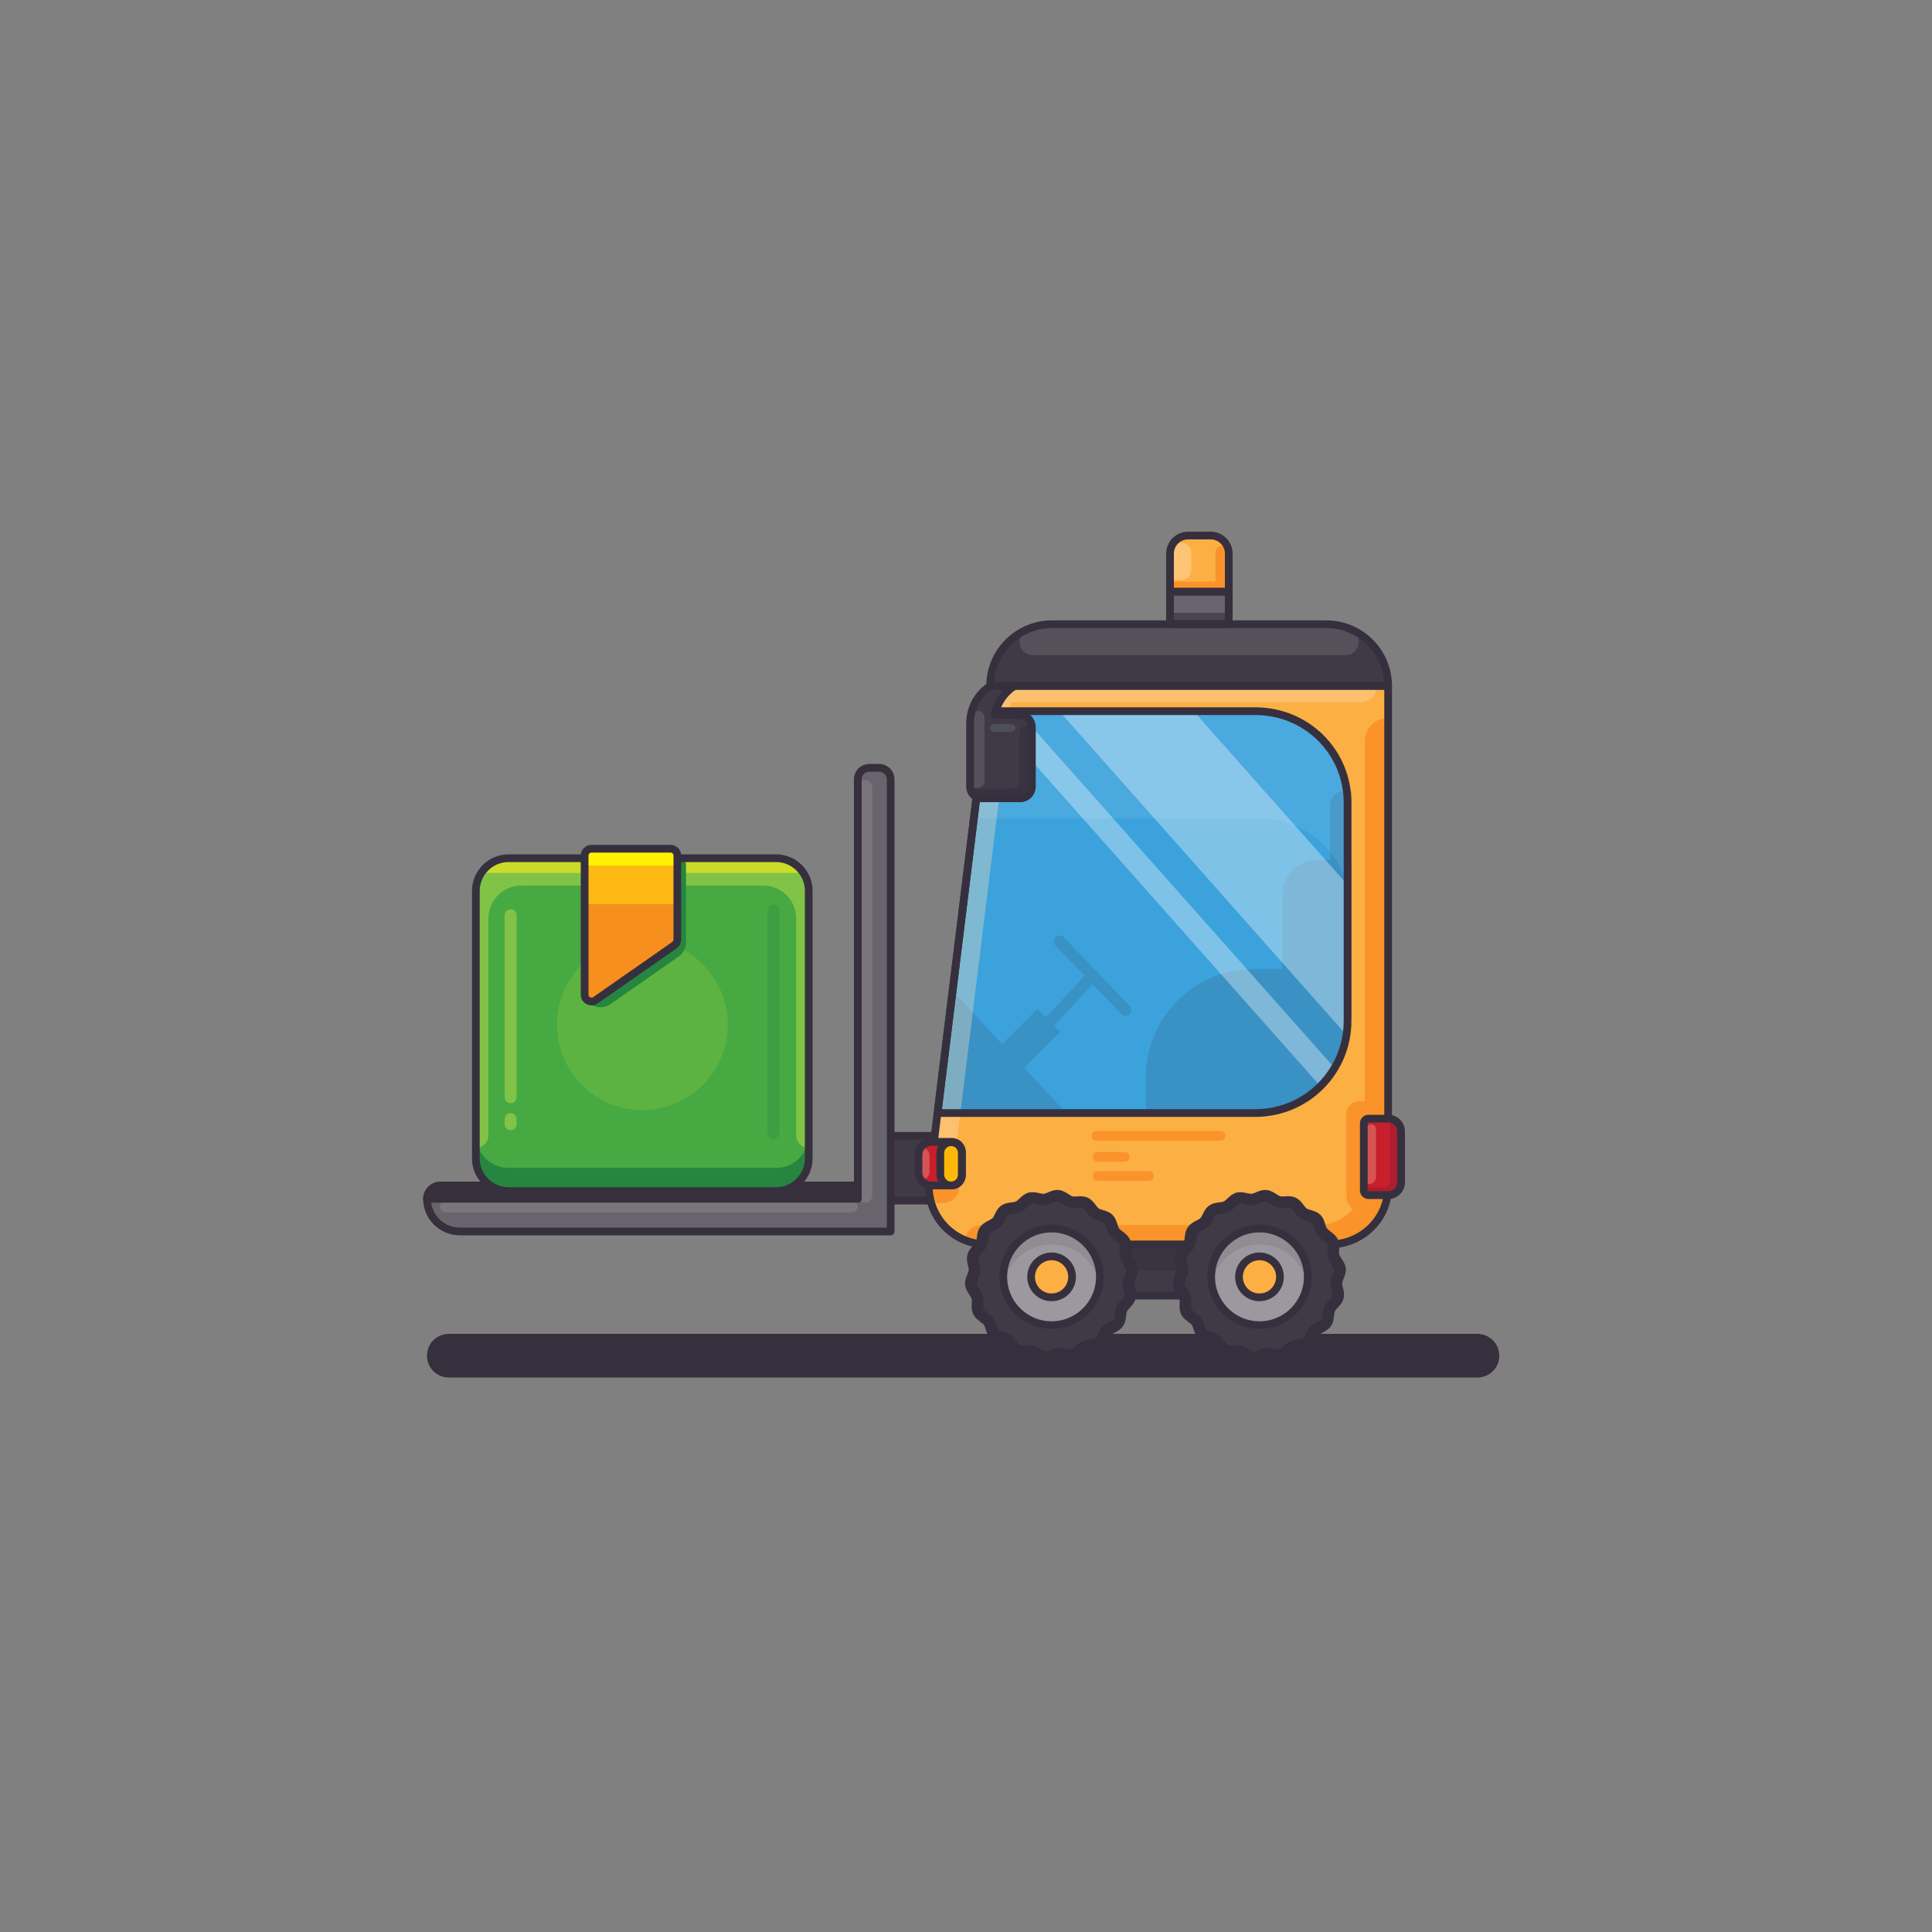 <?xml version="1.0" encoding="utf-8"?>
<!-- Generator: Adobe Illustrator 24.0.1, SVG Export Plug-In . SVG Version: 6.00 Build 0)  -->
<svg version="1.1" id="Layer_1" xmlns="http://www.w3.org/2000/svg" xmlns:xlink="http://www.w3.org/1999/xlink" x="0px" y="0px"
	 viewBox="0 0 1000 1000" style="enable-background:new 0 0 1000 1000;" xml:space="preserve">
<rect x="0" y="0" width="1000" height="1000" fill="#808080" stroke="none"/>
<style type="text/css">
	.st0{fill:#36303E;}
	.st1{fill:#403A46;}
	.st2{opacity:0.75;fill:#37333D;enable-background:new    ;}
	.st3{fill:none;stroke:#36303E;stroke-width:4;stroke-linecap:round;stroke-linejoin:round;stroke-miterlimit:10;}
	.st4{opacity:0.13;fill:#EDEDED;enable-background:new    ;}
	.st5{fill:none;stroke:#372F3C;stroke-width:4;stroke-linecap:round;stroke-linejoin:round;stroke-miterlimit:10;}
	.st6{fill:#FCAF43;}
	.st7{fill:#FA932A;}
	.st8{fill:#3BA2DC;}
	.st9{opacity:0.63;fill:#36303E;enable-background:new    ;}
	.st10{fill:#385A78;}
	.st11{fill:none;stroke:#385A78;stroke-width:6;stroke-linecap:round;stroke-linejoin:round;stroke-miterlimit:10;}
	.st12{opacity:0.76;fill:#3BA2DC;enable-background:new    ;}
	.st13{opacity:0.35;fill:#FFFFFF;enable-background:new    ;}
	.st14{opacity:0.35;fill:#FDE3BE;enable-background:new    ;}
	.st15{opacity:0.14;fill:#FDE3BE;enable-background:new    ;}
	.st16{opacity:8.000000e-02;fill:#FFFFFF;enable-background:new    ;}
	.st17{fill:#67646D;}
	.st18{opacity:0.74;fill:#36303E;enable-background:new    ;}
	.st19{opacity:0.4;fill:#FDE3BE;enable-background:new    ;}
	.st20{fill:none;stroke:#36303E;stroke-width:6;stroke-linecap:round;stroke-linejoin:round;stroke-miterlimit:10;}
	.st21{fill:#9B989F;}
	.st22{fill:#8F8D91;}
	.st23{opacity:0.75;fill:#403A46;enable-background:new    ;}
	.st24{fill:#C71F2C;}
	.st25{opacity:0.27;fill:#FDE3BE;enable-background:new    ;}
	.st26{fill:#AD1E2F;}
	.st27{fill:none;stroke:#FA932A;stroke-width:5;stroke-linecap:round;stroke-linejoin:round;stroke-miterlimit:10;}
	.st28{fill:#FFB808;}
	.st29{fill:#47A942;}
	.st30{fill:#81C347;}
	.st31{fill:#5CB342;}
	.st32{fill:#CADB2A;}
	.st33{fill:#26863F;stroke:#26863F;stroke-width:5;stroke-miterlimit:10;}
	.st34{fill:#26863F;}
	.st35{fill:#F78F1E;}
	.st36{fill:#FDB813;}
	.st37{fill:#FEF200;}
	.st38{opacity:0.28;fill:#26863F;enable-background:new    ;}
	.st39{fill:#4F4F59;}
</style>
<path id="XMLID_2_" class="st0" d="M764.7,713H232.3c-6.3,0-11.3-5.1-11.3-11.3l0,0c0-6.3,5.1-11.3,11.3-11.3h532.4
	c6.3,0,11.3,5.1,11.3,11.3l0,0C776.1,707.9,771,713,764.7,713z"/>
<rect id="XMLID_53_" x="550.5" y="637.4" class="st1" width="85.2" height="33.2"/>
<rect id="XMLID_1_" x="550.5" y="640.5" class="st2" width="85.2" height="17"/>
<rect id="XMLID_58_" x="550.5" y="637.4" class="st3" width="85.2" height="33.2"/>
<path id="XMLID_28_" class="st1" d="M718.5,355.1h-206l0,0c0-17.7,14.3-32,32-32h142C704.2,323.1,718.5,337.4,718.5,355.1
	L718.5,355.1z"/>
<path id="XMLID_141_" class="st4" d="M534.7,339.1h161.6c7.5,0,9.8-10.4,2.9-13.4c-3.9-1.7-8.2-2.6-12.7-2.6h-142
	c-4.5,0-8.8,0.9-12.7,2.6C524.9,328.7,527.2,339.1,534.7,339.1z"/>
<path id="XMLID_55_" class="st3" d="M718.5,355.1h-206l0,0c0-17.7,14.3-32,32-32h142C704.2,323.1,718.5,337.4,718.5,355.1
	L718.5,355.1z"/>
<rect id="XMLID_3_" x="455" y="587.9" class="st1" width="37.3" height="33.5"/>
<rect id="XMLID_56_" x="455" y="587.9" class="st5" width="37.3" height="33.5"/>
<path id="XMLID_19_" class="st6" d="M688.3,644.1H510.8c-18,0-32-15.6-29.8-33.6l31.5-255.4h206v259.2
	C718.5,630.8,704.9,644.1,688.3,644.1z"/>
<path id="XMLID_106_" class="st7" d="M488.1,622.6h-7.3v-8.5h15.8l0,0C496.6,618.8,492.8,622.6,488.1,622.6z"/>
<path id="XMLID_50_" class="st7" d="M706.4,383.7v226.1c0,13.4-10.9,24.3-24.3,24.3H508c-4.9,0-8.9,4.1-8.7,9l0,0
	c2.4,0.6,8.9,1,11.5,1h177.5c16.6,0,30.2-13.6,30.2-30.2V371.6C711.8,371.6,706.4,377,706.4,383.7z"/>
<path id="XMLID_162_" class="st7" d="M709.8,570h-6.3c-3.7,0-6.6,3-6.6,6.6V619c0,4.8,3.9,8.6,8.6,8.6h4.3V570z"/>
<path id="XMLID_31_" class="st8" d="M649.7,368.1H510.9l-25.6,208h164.4c26.5,0,47.8-21.3,47.8-47.8V415.6
	C697.5,389,676.2,368.1,649.7,368.1z"/>
<path id="XMLID_70_" class="st9" d="M646,577.5h-52.9v-20c0-30.9,25.1-56,56-56h50.3v22.6C699.4,553.6,675.5,577.5,646,577.5z"/>
<path id="XMLID_119_" class="st9" d="M699.4,501.5h-35.6v-38.4c0-10,8.1-18.1,18.1-18.1h17.5V501.5z"/>
<path id="XMLID_163_" class="st9" d="M699.4,445.1h-10.9v-28.8c0-3.7,3-6.6,6.6-6.6h4.2v35.4H699.4z"/>
<polygon id="XMLID_164_" class="st10" points="493.1,512.9 485.3,576.1 551.9,576.1 "/>
<line id="XMLID_116_" class="st11" x1="565.5" y1="505" x2="542" y2="530.4"/>
<line id="XMLID_112_" class="st11" x1="582.6" y1="522.8" x2="548.4" y2="487.2"/>
<polygon id="XMLID_71_" class="st10" points="528.7,554.1 517.4,541.7 536.9,522.2 548.8,534.1 "/>
<path id="XMLID_81_" class="st12" d="M649.7,368.1H510.9l-25.6,208h164.4c26.5,0,47.8-21.3,47.8-47.8V415.6
	C697.5,389,676.2,368.1,649.7,368.1z"/>
<path id="XMLID_183_" class="st13" d="M617.8,368.1h-69.5l148.6,167.6c0.4-2.4,0.6-4.9,0.6-7.4V458L617.8,368.1z"/>
<path id="XMLID_179_" class="st13" d="M526.9,368.1h-15.7l172.2,194.1c2.8-2.8,5.3-6,7.4-9.4L526.9,368.1z"/>
<path id="XMLID_51_" class="st14" d="M512.5,355.1L481,610.5c-0.1,1-0.2,2-0.2,3.1l0,0c6.7,0,12.3-5,13.1-11.6l29.4-238.6h181.1
	c4.6,0,8.3-3.7,8.3-8.3H512.5z"/>
<path id="XMLID_232_" class="st15" d="M502.7,618.4"/>
<path id="XMLID_118_" class="st16" d="M649.7,368.1H510.9l-6.8,55.5h8.5H542h109.3c22.1,0,40.6,14.6,46.2,34.9v-42.9
	C697.5,389,676.2,368.1,649.7,368.1z"/>
<path id="XMLID_32_" class="st3" d="M649.7,368.1H510.9l-25.6,208h164.4c26.5,0,47.8-21.3,47.8-47.8V415.6
	C697.5,389,676.2,368.1,649.7,368.1z"/>
<path id="XMLID_29_" class="st3" d="M688.3,644.1H510.8c-18,0-32-15.6-29.8-33.6l31.5-255.4h206v259.2
	C718.5,630.8,704.9,644.1,688.3,644.1z"/>
<path id="XMLID_15_" class="st17" d="M444,397.5v223H221l0,0c0,9.4,7.6,17,17,17h207l0,0h16l0,0v-16v-224H444z"/>
<path id="XMLID_7_" class="st4" d="M440.8,627.6h-210c-1.7,0-3.1-1.4-3.1-3.1l0,0c0-1.7,1.4-3.1,3.1-3.1h210.1
	c1.7,0,3.1,1.4,3.1,3.1l0,0C444,626.2,442.6,627.6,440.8,627.6z"/>
<path id="XMLID_5_" class="st4" d="M447.7,622.6L447.7,622.6c-2.1,0-3.8-1.7-3.8-3.8V407.6c0-2.1,1.7-3.8,3.8-3.8l0,0
	c2.1,0,3.8,1.7,3.8,3.8v211.2C451.5,620.9,449.8,622.6,447.7,622.6z"/>
<path id="XMLID_12_" class="st5" d="M444,403.4v217H221l0,0c0,9.4,7.6,17,17,17h207l0,0h16l0,0v-16v-218c0-3.3-2.7-6-6-6h-5.1
	C446.6,397.5,444,400.1,444,403.4z"/>
<path id="XMLID_79_" class="st1" d="M528,370.1h-13.1c1.2-6.3,4.9-11.7,10.1-15h-12.5c-6.3,4.1-10.4,11.2-10.4,19.3
	c0,0.4,0,0.8,0,1.2c0,0.2,0,0.4,0,0.6v31c0,3.3,2.7,6,6,6h20c3.3,0,6-2.7,6-6v-31C534,372.8,531.3,370.1,528,370.1z"/>
<path id="XMLID_154_" class="st18" d="M527.7,379.7v24.9c0,2.1-1.7,3.7-3.7,3.7h-21.8c0.6,2.7,3,4.8,5.9,4.8h20c3.3,0,6-2.7,6-6v-31
	c0-0.4-0.1-0.9-0.1-1.3h-1.3C529.9,374.8,527.7,377,527.7,379.7z"/>
<path id="XMLID_52_" class="st4" d="M506.3,407.7H503v-36.4c0-1.8,1.5-3.3,3.3-3.3l0,0c1.8,0,3.3,1.5,3.3,3.3v33.1
	C509.5,406.2,508.1,407.7,506.3,407.7z"/>
<path id="XMLID_83_" class="st3" d="M528,370.1h-13.1c1.2-6.3,4.9-11.7,10.1-15h-12.5c-6.3,4.1-10.4,11.2-10.4,19.3
	c0,0.4,0,0.8,0,1.2c0,0.2,0,0.4,0,0.6v31c0,3.3,2.7,6,6,6h20c3.3,0,6-2.7,6-6v-31C534,372.8,531.3,370.1,528,370.1z"/>
<g id="XMLID_21_">
	<path id="XMLID_158_" class="st1" d="M586.3,660.9c0,2.4-2.2,4.6-2.6,6.9c-0.4,2.4,0.9,5.2,0.1,7.4c-0.8,2.3-3.6,3.6-4.8,5.6
		c-1.2,2.1-0.9,5.2-2.5,7c-1.5,1.8-4.6,2.1-6.5,3.6c-1.8,1.5-2.6,4.5-4.7,5.7c-2.1,1.2-5.1,0.4-7.3,1.2s-4,3.4-6.4,3.8
		c-2.3,0.4-4.9-1.4-7.3-1.4c-2.4,0-5,1.8-7.3,1.4c-2.4-0.4-4.2-3-6.4-3.8c-2.3-0.8-5.3,0-7.3-1.2c-2.1-1.2-2.9-4.2-4.7-5.7
		s-4.9-1.8-6.5-3.6c-1.5-1.8-1.3-4.9-2.5-7s-4-3.4-4.8-5.6c-0.8-2.2,0.5-5,0.1-7.4c-0.4-2.3-2.6-4.5-2.6-6.9s2.2-4.6,2.6-6.9
		c0.4-2.4-0.9-5.2-0.1-7.4c0.8-2.3,3.6-3.6,4.8-5.6c1.2-2.1,0.9-5.2,2.5-7c1.5-1.8,4.6-2.1,6.5-3.6c1.8-1.5,2.6-4.5,4.7-5.7
		c2.1-1.2,5.1-0.4,7.3-1.2s4-3.4,6.4-3.8c2.3-0.4,4.9,1.4,7.3,1.4c2.4,0,5-1.8,7.3-1.4c2.4,0.4,4.2,3,6.4,3.8c2.3,0.8,5.3,0,7.3,1.2
		c2.1,1.2,2.9,4.2,4.7,5.7s4.9,1.8,6.5,3.6c1.5,1.8,1.3,4.9,2.5,7s4,3.4,4.8,5.6c0.8,2.2-0.5,5-0.1,7.4
		C584.1,656.3,586.3,658.5,586.3,660.9z"/>
</g>
<path id="XMLID_75_" class="st19" d="M609.2,299.3L609.2,299.3c-2.7,0-4.9-2.2-4.9-4.9v-9.5c0-2.7,2.2-4.9,4.9-4.9l0,0
	c2.7,0,4.9,2.2,4.9,4.9v9.5C614.1,297.1,611.9,299.3,609.2,299.3z"/>
<g id="XMLID_57_">
	<path id="XMLID_68_" class="st20" d="M584.9,671.4c-0.6,2.4-3.3,3.9-4.3,6.1c-1,2.2-0.4,5.3-1.8,7.2c-1.4,2-4.4,2.6-6.1,4.2
		c-1.7,1.7-2.2,4.8-4.1,6.2c-1.9,1.4-5,0.9-7.2,1.9c-2.1,1-3.7,3.7-6,4.4c-2.3,0.6-5-0.9-7.4-0.7s-4.7,2.2-7.1,2
		c-2.3-0.2-4.4-2.5-6.7-3.2s-5.3,0.5-7.4-0.5c-2.2-1-3.3-3.9-5.2-5.3c-2-1.4-5.1-1.4-6.8-3c-1.7-1.7-1.7-4.8-3.1-6.7s-4.3-3-5.3-5.1
		s0-5.1-0.6-7.4c-0.6-2.3-3-4.3-3.3-6.7c-0.2-2.4,1.7-4.8,1.9-7.2c0.2-2.3-1.4-5-0.8-7.4s3.3-3.9,4.3-6.1c1-2.2,0.4-5.3,1.8-7.2
		c1.4-2,4.4-2.6,6.1-4.2c1.7-1.7,2.2-4.8,4.1-6.2c1.9-1.4,5-0.9,7.2-1.9c2.1-1,3.7-3.7,6-4.4c2.3-0.6,5,0.9,7.4,0.7s4.7-2.2,7.1-2
		c2.3,0.2,4.4,2.5,6.7,3.2s5.3-0.5,7.4,0.5c2.2,1,3.3,3.9,5.2,5.3c2,1.4,5.1,1.4,6.8,3c1.7,1.7,1.7,4.8,3.1,6.7
		c1.4,1.9,4.3,3,5.3,5.1s0,5.1,0.6,7.4c0.6,2.3,3,4.3,3.3,6.7c0.2,2.4-1.7,4.8-1.9,7.2C584,666.4,585.5,669.1,584.9,671.4z"/>
</g>
<circle id="XMLID_27_" class="st21" cx="544.3" cy="660.9" r="25"/>
<path id="XMLID_150_" class="st22" d="M544.3,644.1c12.4,0,22.7,9.1,24.7,20.9c0.2-1.3,0.3-2.7,0.3-4.1c0-13.8-11.2-25-25-25
	s-25,11.2-25,25c0,1.4,0.1,2.8,0.3,4.1C521.5,653.1,531.8,644.1,544.3,644.1z"/>
<circle id="XMLID_59_" class="st6" cx="544.3" cy="660.9" r="10.6"/>
<circle id="XMLID_20_" class="st3" cx="544.3" cy="660.9" r="10.6"/>
<circle id="XMLID_36_" class="st3" cx="544.3" cy="660.9" r="25"/>
<g id="XMLID_127_">
	<path id="XMLID_139_" class="st1" d="M693.9,660.9c0,2.4-2.2,4.6-2.6,6.9c-0.4,2.4,0.9,5.2,0.1,7.4c-0.8,2.3-3.6,3.6-4.8,5.6
		c-1.2,2.1-0.9,5.2-2.5,7c-1.5,1.8-4.6,2.1-6.5,3.6c-1.8,1.5-2.6,4.5-4.7,5.7c-2.1,1.2-5.1,0.4-7.3,1.2s-4,3.4-6.4,3.8
		c-2.3,0.4-4.9-1.4-7.3-1.4c-2.4,0-5,1.8-7.3,1.4c-2.4-0.4-4.2-3-6.4-3.8c-2.3-0.8-5.3,0-7.3-1.2c-2.1-1.2-2.9-4.2-4.7-5.7
		s-4.9-1.8-6.5-3.6c-1.5-1.8-1.3-4.9-2.5-7s-4-3.4-4.8-5.6c-0.8-2.2,0.5-5,0.1-7.4c-0.4-2.3-2.6-4.5-2.6-6.9s2.2-4.6,2.6-6.9
		c0.4-2.4-0.9-5.2-0.1-7.4c0.8-2.3,3.6-3.6,4.8-5.6c1.2-2.1,0.9-5.2,2.5-7c1.5-1.8,4.6-2.1,6.5-3.6c1.8-1.5,2.6-4.5,4.7-5.7
		c2.1-1.2,5.1-0.4,7.3-1.2s4-3.4,6.4-3.8c2.3-0.4,4.9,1.4,7.3,1.4c2.4,0,5-1.8,7.3-1.4c2.4,0.4,4.2,3,6.4,3.8c2.3,0.8,5.3,0,7.3,1.2
		c2.1,1.2,2.9,4.2,4.7,5.7s4.9,1.8,6.5,3.6c1.5,1.8,1.3,4.9,2.5,7s4,3.4,4.8,5.6c0.8,2.2-0.5,5-0.1,7.4
		C691.7,656.3,693.9,658.5,693.9,660.9z"/>
</g>
<g id="XMLID_123_">
	<path id="XMLID_125_" class="st20" d="M692.5,671.4c-0.6,2.4-3.3,3.9-4.3,6.1c-1,2.2-0.4,5.3-1.8,7.2c-1.4,2-4.4,2.6-6.1,4.2
		c-1.7,1.7-2.2,4.8-4.1,6.2c-1.9,1.4-5,0.9-7.2,1.9c-2.1,1-3.7,3.7-6,4.4c-2.3,0.6-5-0.9-7.4-0.7s-4.7,2.2-7.1,2
		c-2.3-0.2-4.4-2.5-6.7-3.2c-2.4-0.6-5.3,0.5-7.4-0.5c-2.2-1-3.3-3.9-5.2-5.3c-2-1.4-5.1-1.4-6.8-3c-1.7-1.7-1.7-4.8-3.1-6.7
		c-1.4-1.9-4.3-3-5.3-5.1s0-5.1-0.6-7.4c-0.6-2.3-3-4.3-3.3-6.7c-0.2-2.4,1.7-4.8,1.9-7.2c0.2-2.3-1.4-5-0.8-7.4
		c0.6-2.4,3.3-3.9,4.3-6.1c1-2.2,0.4-5.3,1.8-7.2c1.4-2,4.4-2.6,6.1-4.2c1.7-1.7,2.2-4.8,4.1-6.2c1.9-1.4,5-0.9,7.2-1.9
		c2.1-1,3.7-3.7,6-4.4c2.3-0.6,5,0.9,7.4,0.7s4.7-2.2,7.1-2c2.3,0.2,4.4,2.5,6.7,3.2c2.4,0.6,5.3-0.5,7.4,0.5c2.2,1,3.3,3.9,5.2,5.3
		c2,1.4,5.1,1.4,6.8,3c1.7,1.7,1.7,4.8,3.1,6.7c1.4,1.9,4.3,3,5.3,5.1s0,5.1,0.6,7.4c0.6,2.3,3,4.3,3.3,6.7c0.2,2.4-1.7,4.8-1.9,7.2
		C691.6,666.4,693.2,669.1,692.5,671.4z"/>
</g>
<circle id="XMLID_108_" class="st21" cx="651.9" cy="660.9" r="25"/>
<path id="XMLID_92_" class="st22" d="M651.9,644.1c12.4,0,22.7,9.1,24.7,20.9c0.2-1.3,0.3-2.7,0.3-4.1c0-13.8-11.2-25-25-25
	s-25,11.2-25,25c0,1.4,0.1,2.8,0.3,4.1C629.2,653.1,639.5,644.1,651.9,644.1z"/>
<circle id="XMLID_88_" class="st6" cx="651.9" cy="660.9" r="10.6"/>
<circle id="XMLID_64_" class="st3" cx="651.9" cy="660.9" r="10.6"/>
<circle id="XMLID_54_" class="st3" cx="651.9" cy="660.9" r="25"/>
<rect id="XMLID_11_" x="605.6" y="306.2" class="st17" width="30.4" height="16.8"/>
<rect id="XMLID_140_" x="605.6" y="317.2" class="st23" width="30.4" height="5.8"/>
<rect id="XMLID_30_" x="605.6" y="306.2" class="st3" width="30.4" height="16.8"/>
<path id="XMLID_63_" class="st6" d="M636,306.2h-30.4v-19.7c0-5.1,4.2-9.3,9.3-9.3h11.8c5.1,0,9.3,4.2,9.3,9.3L636,306.2z"/>
<path id="XMLID_73_" class="st19" d="M611.6,300.2h-5v-14.3c0-2.7,2.2-5,5-5l0,0c2.7,0,5,2.2,5,5v9.4
	C616.5,298,614.3,300.2,611.6,300.2z"/>
<path id="XMLID_77_" class="st7" d="M629.1,285.8V301h-23.5v5.2H636v-20.5c0-1.7-1.2-3.1-2.6-3.1h-1.5
	C630.4,282.6,629.1,284.1,629.1,285.8z"/>
<path id="XMLID_69_" class="st3" d="M636,306.2h-30.4v-19.7c0-5.1,4.2-9.3,9.3-9.3h11.8c5.1,0,9.3,4.2,9.3,9.3L636,306.2z"/>
<path id="XMLID_142_" class="st24" d="M718.6,618.6h-12.7V579h12.7c3.7,0,6.6,3,6.6,6.6V612C725.2,615.7,722.2,618.6,718.6,618.6z"
	/>
<path id="XMLID_160_" class="st25" d="M708.7,612.8h-1.3v-28.7c0-1.2,1-2.2,2.2-2.2l0,0c1.4,0,2.6,1.1,2.6,2.6v24.9
	C712.1,611.3,710.6,612.8,708.7,612.8z"/>
<path id="XMLID_173_" class="st26" d="M719.4,579c0,0.2,0.1,0.3,0.1,0.5v31.9c0,1.8-1.4,3.2-3.2,3.2h-10.4v4h12.7
	c3.7,0,6.6-3,6.6-6.6v-26.4C725.2,582.2,722.6,579.4,719.4,579z"/>
<path id="XMLID_157_" class="st3" d="M718.6,618.6h-10.3c-1.3,0-2.4-1.1-2.4-2.4v-34.8c0-1.3,1.1-2.4,2.4-2.4h10.3
	c3.7,0,6.6,3,6.6,6.6V612C725.2,615.7,722.2,618.6,718.6,618.6z"/>
<path id="XMLID_103_" class="st0" d="M444,620.5H221l0,0c0-3.8,3.1-6.9,6.9-6.9H444V620.5z"/>
<path id="XMLID_89_" class="st5" d="M444,620.5H221l0,0c0-3.8,3.1-6.9,6.9-6.9H444V620.5z"/>
<line id="XMLID_224_" class="st27" x1="567.5" y1="587.9" x2="631.8" y2="587.9"/>
<line id="XMLID_226_" class="st27" x1="568.1" y1="598.8" x2="582.2" y2="598.8"/>
<line id="XMLID_227_" class="st27" x1="568.1" y1="608.7" x2="594.7" y2="608.7"/>
<path id="XMLID_228_" class="st24" d="M497.9,613.6h-15.7c-3.7,0-6.8-3-6.8-6.8v-9c0-3.7,3-6.8,6.8-6.8h15.7V613.6z"/>
<path id="XMLID_231_" class="st25" d="M477.2,610.5L477.2,610.5v-16.4l0,0c2.1,0,3.9,1.7,3.9,3.9v8.6
	C481.1,608.8,479.3,610.5,477.2,610.5z"/>
<rect id="XMLID_229_" x="486.6" y="591.1" class="st28" width="11.2" height="22.5"/>
<path id="XMLID_230_" class="st3" d="M492.3,613.6L492.3,613.6c-3.1,0-5.6-2.5-5.6-5.6v-11.2c0-3.1,2.5-5.6,5.6-5.6l0,0
	c3.1,0,5.6,2.5,5.6,5.6V608C497.9,611,495.4,613.6,492.3,613.6z"/>
<path id="XMLID_223_" class="st3" d="M492.6,613.6h-10.4c-3.7,0-6.8-3-6.8-6.8v-9c0-3.7,3-6.8,6.8-6.8h10.4c2.9,0,5.3,2.4,5.3,5.3
	v11.9C497.9,611.2,495.5,613.6,492.6,613.6z"/>
<path id="XMLID_136_" class="st29" d="M401.7,616.5H263.2c-9.3,0-16.9-7.6-16.9-16.9V461.1c0-9.3,7.6-16.9,16.9-16.9h138.5
	c9.3,0,16.9,7.6,16.9,16.9v138.5C418.6,608.9,411,616.5,401.7,616.5z"/>
<path id="XMLID_266_" class="st30" d="M252.8,587.7V475.3c0-9.3,7.6-16.9,16.9-16.9h125.5c9.3,0,16.9,7.6,16.9,16.9v112.4
	c0,3.6,2.9,6.5,6.5,6.5l0,0v-133c0-9.3-7.6-16.9-16.9-16.9H263.2c-9.3,0-16.9,7.6-16.9,16.9v133l0,0
	C249.9,594.1,252.8,591.2,252.8,587.7z"/>
<circle id="XMLID_243_" class="st31" cx="332.5" cy="530.4" r="44.2"/>
<path id="XMLID_268_" class="st32" d="M249.1,451.8h166.7c-3-4.6-8.2-7.6-14.1-7.6H263.2C257.3,444.2,252.1,447.3,249.1,451.8z"/>
<path id="XMLID_248_" class="st33" d="M304.6,512.7v-64.3c0-3.4,2.8-6.2,6.2-6.2h35.6c3.4,0,6.2,2.8,6.2,6.2v39.4c0,2-1,3.9-2.6,5.1
	l-35.6,24.9C310.2,520.6,304.6,517.7,304.6,512.7z"/>
<path id="XMLID_277_" class="st34" d="M401.7,604.5H263.2c-9.3,0-16.9-7.6-16.9-16.9v12c0,9.3,7.6,16.9,16.9,16.9h138.5
	c9.3,0,16.9-7.6,16.9-16.9v-12C418.6,596.9,411,604.5,401.7,604.5z"/>
<path id="XMLID_234_" class="st3" d="M401.7,616.5H263.2c-9.3,0-16.9-7.6-16.9-16.9V461.1c0-9.3,7.6-16.9,16.9-16.9h138.5
	c9.3,0,16.9,7.6,16.9,16.9v138.5C418.6,608.9,411,616.5,401.7,616.5z"/>
<path id="XMLID_244_" class="st35" d="M302.6,514.9v-72.1c0-1.9,1.6-3.5,3.5-3.5h41c1.9,0,3.5,1.6,3.5,3.5v43.5
	c0,1.1-0.6,2.2-1.5,2.9l-41,28.6C305.8,519.3,302.6,517.7,302.6,514.9z"/>
<path id="XMLID_260_" class="st36" d="M347.1,439.2h-41c-1.9,0-3.5,1.6-3.5,3.5V468h48v-25.3C350.6,440.8,349,439.2,347.1,439.2z"/>
<path id="XMLID_270_" class="st37" d="M347.1,439.2h-41c-1.9,0-3.5,1.6-3.5,3.5v5.3h48v-5.3C350.6,440.8,349,439.2,347.1,439.2z"/>
<path id="XMLID_245_" class="st3" d="M302.6,514.9v-72.1c0-1.9,1.6-3.5,3.5-3.5h41c1.9,0,3.5,1.6,3.5,3.5v43.5
	c0,1.1-0.6,2.2-1.5,2.9l-41,28.6C305.8,519.3,302.6,517.7,302.6,514.9z"/>
<path id="XMLID_233_" class="st30" d="M264.3,571L264.3,571c-1.7,0-3.1-1.4-3.1-3.1v-94.2c0-1.7,1.4-3.1,3.1-3.1l0,0
	c1.7,0,3.1,1.4,3.1,3.1v94.2C267.4,569.6,266,571,264.3,571z"/>
<path id="XMLID_9_" class="st30" d="M264.3,585L264.3,585c-1.7,0-3.1-1.4-3.1-3.1v-2.7c0-1.7,1.4-3.1,3.1-3.1l0,0
	c1.7,0,3.1,1.4,3.1,3.1v2.7C267.4,583.6,266,585,264.3,585z"/>
<path id="XMLID_72_" class="st38" d="M400.3,589.6L400.3,589.6c-1.7,0-3.1-1.4-3.1-3.1V471.2c0-1.7,1.4-3.1,3.1-3.1l0,0
	c1.7,0,3.1,1.4,3.1,3.1v115.2C403.4,588.2,402,589.6,400.3,589.6z"/>
<path id="XMLID_4_" class="st39" d="M523.5,378.8h-9c-1.1,0-2-0.9-2-2l0,0c0-1.1,0.9-2,2-2h9c1.1,0,2,0.9,2,2l0,0
	C525.5,377.9,524.6,378.8,523.5,378.8z"/>
</svg>
